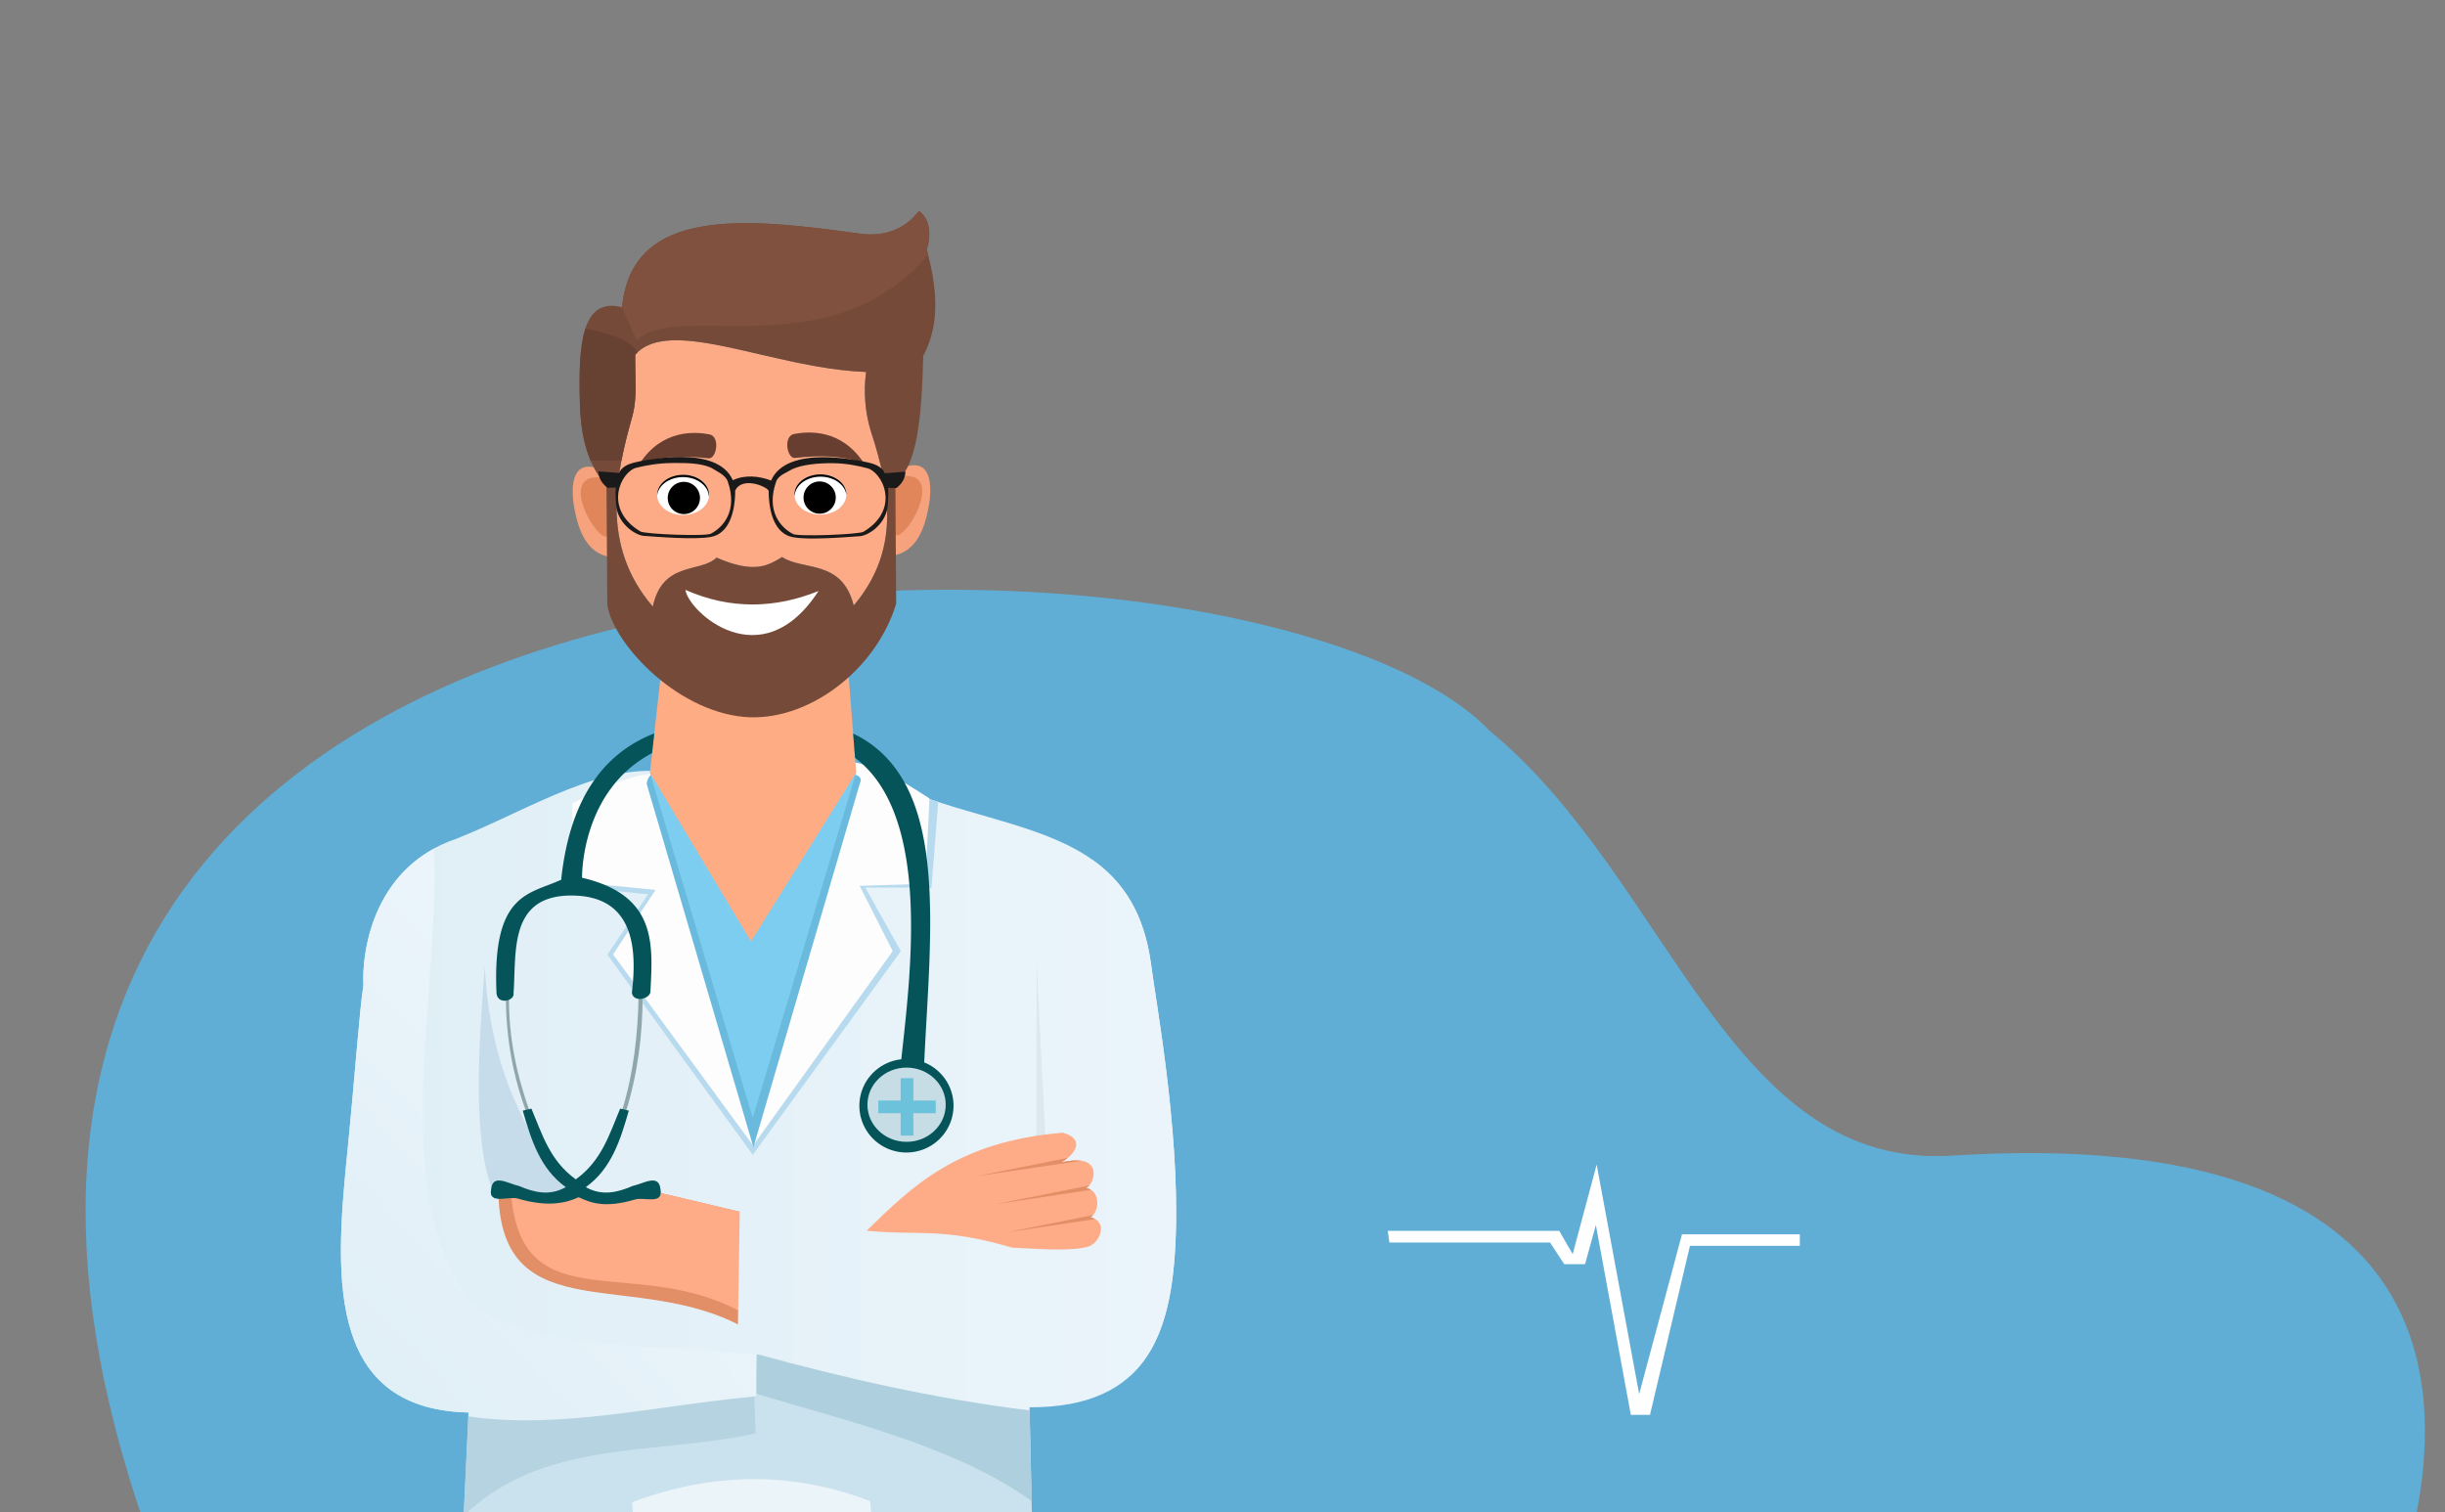 <?xml version="1.0" encoding="UTF-8" standalone="no"?>
<!-- Created with Inkscape (http://www.inkscape.org/) -->

<svg
   width="356.053mm"
   height="220.199mm"
   viewBox="0 0 356.053 220.199"
   version="1.1"
   id="svg1"
   xml:space="preserve"
   sodipodi:docname="bg.svg"
   inkscape:version="1.4 (86a8ad7, 2024-10-11)"
   xmlns:inkscape="http://www.inkscape.org/namespaces/inkscape"
   xmlns:sodipodi="http://sodipodi.sourceforge.net/DTD/sodipodi-0.dtd"
   xmlns:xlink="http://www.w3.org/1999/xlink"
   xmlns="http://www.w3.org/2000/svg"
   xmlns:svg="http://www.w3.org/2000/svg"><rect x="0" y="0" width="356.053" height="220.199" fill="#808080" stroke="none"/><sodipodi:namedview
     id="namedview1"
     pagecolor="#ffffff"
     bordercolor="#000000"
     borderopacity="0.25"
     inkscape:showpageshadow="2"
     inkscape:pageopacity="0.0"
     inkscape:pagecheckerboard="0"
     inkscape:deskcolor="#d1d1d1"
     inkscape:document-units="mm"
     inkscape:zoom="2.8284271"
     inkscape:cx="1201.9047"
     inkscape:cy="573.4636"
     inkscape:window-width="2560"
     inkscape:window-height="1009"
     inkscape:window-x="-8"
     inkscape:window-y="-8"
     inkscape:window-maximized="1"
     inkscape:current-layer="g62" /><defs
     id="defs1"><linearGradient
       id="linearGradient34"
       inkscape:collect="always"><stop
         style="stop-color:#dfeef5;stop-opacity:1;"
         offset="0"
         id="stop34" /><stop
         style="stop-color:#ebf4fb;stop-opacity:1"
         offset="1"
         id="stop35" /></linearGradient><linearGradient
       inkscape:collect="always"
       xlink:href="#linearGradient34"
       id="linearGradient35"
       x1="460.725"
       y1="167.834"
       x2="510.283"
       y2="121.796"
       gradientUnits="userSpaceOnUse"
       gradientTransform="matrix(0.711,0,0,0.711,-282.586,86.417)" /><linearGradient
       inkscape:collect="always"
       xlink:href="#linearGradient34"
       id="linearGradient38"
       x1="452.523"
       y1="111.87"
       x2="584.676"
       y2="111.87"
       gradientUnits="userSpaceOnUse"
       gradientTransform="matrix(0.711,0,0,0.711,-282.586,86.417)" /><linearGradient
       inkscape:collect="always"
       xlink:href="#linearGradient34"
       id="linearGradient49"
       gradientUnits="userSpaceOnUse"
       x1="452.523"
       y1="111.87"
       x2="584.676"
       y2="111.87"
       gradientTransform="matrix(0.711,0,0,0.711,-282.586,86.417)" /></defs><g
     inkscape:label="Camada 1"
     inkscape:groupmode="layer"
     id="layer1"
     transform="translate(19.507,8.324)"><g
       id="g62"
       transform="matrix(1.296,0,0,1.296,-20.849,-59.695)"><path
         id="rect57"
         style="opacity:1;vector-effect:none;fill:#60aed5;fill-opacity:1;stroke:none;stroke-width:0.201;stroke-linecap:round;stroke-linejoin:round;paint-order:fill markers stroke"
         d="m 168.438,121.771 c 20.292,16.688 26.774,49.497 52.147,47.704 56.08,-3.478 59.545,26.825 46.831,56.464 L 22.135,223.36 C -35.485,90.923 141.155,93.063 168.438,121.771 Z"
         sodipodi:nodetypes="ccccc" /><path
         id="path32"
         style="font-variation-settings:normal;vector-effect:none;fill:url(#linearGradient49);fill-opacity:1;stroke:none;stroke-width:0.143;stroke-linecap:round;stroke-linejoin:round;stroke-miterlimit:4;stroke-dasharray:none;stroke-dashoffset:0;stroke-opacity:1;-inkscape-stroke:none;paint-order:fill markers stroke"
         d="m 96.255,124.953 -19.093,1.689 c -7.727,-1.978 -16.747,4.064 -24.913,7.266 -9.051,3.084 -10.584,12.206 -10.38,16.479 -0.423,2.537 -0.954,10.156 -1.76,18.26 -1.333,13.405 -2.841,29.329 13.574,29.707 l -0.021,0.44 c 10.281,1.501 21.313,-1.253 32.03,-2.224 0.365,-0.035 0.437,-0.305 0.333,-0.716 11.8,2.011 22.463,5.319 30.899,11.165 l -0.208,-9.251 c 13.534,0.056 16.093,-8.694 16.442,-19.505 0.389,-12.029 -2.298,-26.423 -2.771,-30.188 -2.393,-18.318 -20.94,-13.928 -34.132,-23.121 z"
         sodipodi:nodetypes="ccccsccccccscc" /><path
         style="font-variation-settings:normal;opacity:1;vector-effect:none;fill:#b8daee;fill-opacity:1;stroke:none;stroke-width:0.201;stroke-linecap:round;stroke-linejoin:round;stroke-miterlimit:4;stroke-dasharray:none;stroke-dashoffset:0;stroke-opacity:1;-inkscape-stroke:none;paint-order:fill markers stroke"
         d="m 67.7,138.212 -0.298,1.257 6.449,0.661 -4.564,6.78 16.338,22.49 16.636,-22.886 -4.002,-7.144 h 6.482 l 0.959,0.033 0.759,-9.679 -1.92,-0.59 -0.327,-0.479 -3.539,4.696 -6.548,2.877 -13.957,-2.017 c 0,0 -6.515,-1.191 -6.515,-1.389 0,-0.198 0.265,-4.696 0.265,-4.696 z"
         id="path58"
         sodipodi:nodetypes="cccccccccccccccscc" /><path
         style="font-variation-settings:normal;vector-effect:none;fill:#fdfdfd;fill-opacity:1;stroke:none;stroke-width:0.143;stroke-linecap:round;stroke-linejoin:round;stroke-miterlimit:4;stroke-dasharray:none;stroke-dashoffset:0;stroke-opacity:1;-inkscape-stroke:none;paint-order:fill markers stroke"
         d="m 74.602,126.512 c -3.33,0.318 -6.293,1.918 -9.289,3.407 l 0.17,8.809 9.21,0.904 -4.771,7.248 15.735,21.47 15.689,-21.837 -3.716,-7.34 7.386,-0.229 0.459,-9.588 c -2.594,-1.667 -5.553,-3.66 -8.854,-4.129 z"
         id="path19"
         sodipodi:nodetypes="cccccccccccc" /><path
         id="rect42"
         style="vector-effect:none;fill:#e28e67;fill-opacity:1;stroke:none;stroke-width:0.143;stroke-linecap:round;stroke-linejoin:round;paint-order:fill markers stroke"
         d="m 57.037,173.677 6.358,0.872 2.869,-1.112 4.328,0.898 4.848,-0.61 10.101,2.399 -0.659,12.823 C 72.593,181.972 57.373,189.395 57.037,173.677 Z"
         sodipodi:nodetypes="cccccccc" /><path
         id="path42"
         style="vector-effect:none;fill:#feac87;fill-opacity:1;stroke:none;stroke-width:0.143;stroke-linecap:round;stroke-linejoin:round;paint-order:fill markers stroke"
         d="m 58.471,173.888 3.534,-3.573 4.258,3.121 4.328,0.898 4.848,-0.61 10.101,2.399 -0.575,11.309 c -12.114,-7.193 -25.244,1.021 -26.493,-13.544 z"
         sodipodi:nodetypes="cccccccc" /><path
         id="rect38"
         style="vector-effect:none;fill:#c6dcea;fill-opacity:1;stroke:none;stroke-width:0.143;stroke-linecap:round;stroke-linejoin:round;paint-order:fill markers stroke"
         d="m 55.506,148.26 c 0.519,10.031 3.684,18.203 10.216,25.784 l -9.04,0.012 c -2.638,-5.54 -1.881,-16.721 -1.176,-25.796 z"
         sodipodi:nodetypes="cccc" /><path
         id="path17"
         style="vector-effect:none;fill:#6abade;fill-opacity:1;stroke:none;stroke-width:0.143;stroke-linecap:round;stroke-linejoin:round;paint-order:fill markers stroke"
         d="m 73.701,127.724 c 0.112,-0.857 0.434,-0.87 0.652,-1.304 l 22.527,0.093 c 0.366,0.317 1.173,0.292 0.755,1.216 L 85.692,168.543 Z"
         sodipodi:nodetypes="cccccc" /><path
         id="rect17"
         style="vector-effect:none;fill:#7dcdf0;fill-opacity:1;stroke:none;stroke-width:0.143;stroke-linecap:round;stroke-linejoin:round;paint-order:fill markers stroke"
         d="M 74.058,126.444 H 97.236 L 85.617,165.267 Z"
         sodipodi:nodetypes="cccc" /><path
         id="rect2"
         style="fill:#fdab86;fill-opacity:1;stroke:none;stroke-width:0.143;stroke-linecap:round;stroke-linejoin:round;paint-order:fill markers stroke"
         d="m 72.409,79.488 c 3.934,-4.422 15.39,1.558 25.953,1.946 -0.316,2.091 -0.133,4.616 0.575,6.798 2.178,6.711 3.211,13.325 -1.97,19.438 -1.329,-5.199 -5.639,-3.87 -8.049,-5.435 -1.568,0.927 -3.059,1.934 -7.366,0.063 -1.844,1.765 -6.047,0.34 -7.164,5.501 -5.972,-6.931 -4.105,-14.97 -2.321,-21.336 0.636,-2.271 0.287,-4.67 0.343,-6.975 z"
         sodipodi:nodetypes="ccsccccscc" /><path
         id="rect14"
         style="vector-effect:none;fill:#f6a37d;fill-opacity:1;stroke:none;stroke-width:0.143;stroke-linecap:round;stroke-linejoin:round;paint-order:fill markers stroke"
         d="m 102.507,92.822 0.435,-0.779 c 2.701,-0.773 2.894,2.113 2.425,4.618 -0.436,2.332 -1.342,4.967 -3.996,5.405 l -0.219,-9.218 z"
         sodipodi:nodetypes="ccsccc" /><path
         id="rect15"
         style="vector-effect:none;fill:#e0865a;fill-opacity:1;stroke:none;stroke-width:0.143;stroke-linecap:round;stroke-linejoin:round;paint-order:fill markers stroke"
         d="m 101.508,93.31 c 6.217,-1.567 1.585,6.865 0.183,6.472 z"
         sodipodi:nodetypes="ccc" /><path
         id="path15"
         style="vector-effect:none;fill:#f6a37d;fill-opacity:1;stroke:none;stroke-width:0.143;stroke-linecap:round;stroke-linejoin:round;paint-order:fill markers stroke"
         d="m 68.446,92.984 -0.435,-0.779 c -2.701,-0.773 -2.894,2.113 -2.425,4.618 0.436,2.332 1.342,4.967 3.996,5.405 l 0.219,-9.218 z"
         sodipodi:nodetypes="ccsccc" /><path
         id="path16"
         style="vector-effect:none;fill:#e0865a;fill-opacity:1;stroke:none;stroke-width:0.143;stroke-linecap:round;stroke-linejoin:round;paint-order:fill markers stroke"
         d="m 69.445,93.472 c -6.217,-1.567 -1.585,6.865 -0.184,6.472 z"
         sodipodi:nodetypes="ccc" /><path
         id="rect16"
         style="vector-effect:none;fill:#feac84;fill-opacity:1;stroke:none;stroke-width:0.143;stroke-linecap:round;stroke-linejoin:round;paint-order:fill markers stroke"
         d="m 75.326,115.112 21.041,0.13 0.876,11.203 -11.821,18.981 -11.361,-18.981 z"
         sodipodi:nodetypes="cccccc" /><path
         id="rect1"
         style="fill:#754a39;fill-opacity:1;stroke:none;stroke-width:0.143;stroke-linecap:round;stroke-linejoin:round;stroke-dasharray:none;stroke-dashoffset:0;stroke-opacity:1;paint-order:fill markers stroke"
         d="m 104.282,63.337 c -1.388,1.899 -3.696,2.965 -6.594,2.562 -12.71,-1.77 -25.67,-3.155 -26.753,8.268 -4.555,-1.197 -4.937,4.179 -4.736,10.863 0.102,3.389 0.712,6.626 2.984,9.236 l 0.092,13.25 c 0.455,4.075 7.475,11.948 15.353,12.675 6.989,0.644 14.8,-5.099 17.108,-12.721 l -0.092,-13.709 c 2.468,-1.541 2.97,-7.45 3.13,-14.12 2.033,-3.845 1.456,-7.894 0.405,-11.98 0.53,-1.668 0.339,-3.468 -0.896,-4.325 z M 77.326,77.87 c 5.39,0.118 13.444,3.286 21.036,3.565 -0.316,2.091 -0.133,4.616 0.575,6.798 2.178,6.711 3.211,13.325 -1.97,19.438 -1.329,-5.199 -5.639,-3.87 -8.049,-5.435 -1.568,0.927 -3.059,1.934 -7.366,0.063 -1.844,1.765 -6.047,0.34 -7.164,5.501 -5.972,-6.931 -4.105,-14.97 -2.321,-21.336 0.636,-2.271 0.288,-4.67 0.343,-6.975 1.106,-1.244 2.807,-1.664 4.917,-1.618 z" /><path
         id="rect3"
         style="fill:#80513e;fill-opacity:1;stroke:none;stroke-width:0.143;stroke-linecap:round;stroke-linejoin:round;paint-order:fill markers stroke"
         d="m 104.282,63.337 c -1.388,1.899 -3.696,2.965 -6.594,2.562 -12.71,-1.77 -25.67,-3.155 -26.753,8.268 -0.002,-5.13e-4 -0.004,-5.92e-4 -0.006,-0.001 l 1.659,3.727 c 4.621,-4.603 21.602,3.348 32.735,-9.631 -0.049,-0.2 -0.093,-0.401 -0.144,-0.601 0.53,-1.668 0.339,-3.468 -0.896,-4.325 z" /><path
         id="rect4"
         style="fill:#674132;fill-opacity:1;stroke:none;stroke-width:0.143;stroke-linecap:round;stroke-linejoin:round;paint-order:fill markers stroke"
         d="m 66.822,76.542 c -0.673,2.03 -0.725,5.087 -0.623,8.489 0.067,2.229 0.365,4.387 1.2,6.349 h 3.465 c 0.33,-1.711 0.768,-3.364 1.203,-4.917 0.636,-2.271 0.288,-4.67 0.343,-6.975 0.078,-0.088 0.167,-0.163 0.251,-0.243 -0.598,-1.145 -2.138,-1.925 -5.839,-2.703 z" /><path
         id="rect5"
         style="fill:#ffffff;stroke:none;stroke-width:0.143;stroke-linecap:round;stroke-linejoin:round;paint-order:fill markers stroke"
         d="m 78.055,105.921 c 5.093,2.254 10.144,2.074 14.953,0.126 -6.428,9.905 -14.639,2.291 -14.953,-0.126 z"
         sodipodi:nodetypes="ccc" /><path
         id="rect6"
         style="fill:#673e2f;fill-opacity:1;stroke:none;stroke-width:0.143;stroke-linecap:round;stroke-linejoin:round;paint-order:fill markers stroke"
         d="m 90.2,88.413 c 1.725,-0.338 5.367,-0.573 7.879,3.234 -2.099,-0.697 -4.408,-0.937 -7.73,-0.551 -0.882,0.041 -1.306,-2.352 -0.149,-2.684 z"
         sodipodi:nodetypes="cccc" /><path
         id="path6"
         style="fill:#ffffff;stroke:none;stroke-width:0.149;stroke-linecap:round;stroke-linejoin:round;paint-order:fill markers stroke"
         d="m 96.136,95.2 a 2.916,2.26 0 0 1 -2.916,2.26 2.916,2.26 0 0 1 -2.916,-2.26 2.916,2.26 0 0 1 2.916,-2.26 2.916,2.26 0 0 1 2.916,2.26 z" /><circle
         style="fill:#000000;fill-opacity:1;stroke:none;stroke-width:0.143;stroke-linecap:round;stroke-linejoin:round;stroke-dasharray:none;stroke-dashoffset:0;stroke-opacity:1;paint-order:fill markers stroke"
         id="path7"
         cx="93.136"
         cy="95.546"
         r="1.812" /><path
         id="path9"
         style="fill:#000000;stroke:none;stroke-width:0.149;stroke-linecap:round;stroke-linejoin:round;paint-order:fill markers stroke"
         d="m 93.22,92.94 a 2.916,2.26 0 0 0 -2.917,2.26 2.916,2.26 0 0 0 0.019,0.227 2.916,2.26 0 0 1 2.914,-2.227 2.916,2.26 0 0 1 2.899,2.052 2.916,2.26 0 0 0 0.001,-0.051 2.916,2.26 0 0 0 -2.917,-2.26 z" /><path
         id="path10"
         style="fill:#673e2f;fill-opacity:1;stroke:none;stroke-width:0.143;stroke-linecap:round;stroke-linejoin:round;paint-order:fill markers stroke"
         d="m 80.813,88.458 c -1.725,-0.338 -5.367,-0.573 -7.879,3.234 2.099,-0.697 4.408,-0.937 7.73,-0.551 0.882,0.041 1.306,-2.352 0.149,-2.684 z"
         sodipodi:nodetypes="cccc" /><path
         id="path11"
         style="fill:#ffffff;stroke:none;stroke-width:0.149;stroke-linecap:round;stroke-linejoin:round;paint-order:fill markers stroke"
         d="m 74.876,95.246 a 2.916,2.26 0 0 0 2.916,2.26 2.916,2.26 0 0 0 2.916,-2.26 2.916,2.26 0 0 0 -2.916,-2.26 2.916,2.26 0 0 0 -2.916,2.26 z" /><circle
         style="fill:#000000;fill-opacity:1;stroke:none;stroke-width:0.143;stroke-linecap:round;stroke-linejoin:round;stroke-dasharray:none;stroke-dashoffset:0;stroke-opacity:1;paint-order:fill markers stroke"
         id="circle11"
         cx="-77.877"
         cy="95.592"
         r="1.812"
         transform="scale(-1,1)" /><path
         id="path12"
         style="fill:#000000;stroke:none;stroke-width:0.149;stroke-linecap:round;stroke-linejoin:round;paint-order:fill markers stroke"
         d="m 77.793,92.986 a 2.916,2.26 0 0 1 2.917,2.26 2.916,2.26 0 0 1 -0.019,0.227 2.916,2.26 0 0 0 -2.914,-2.227 2.916,2.26 0 0 0 -2.899,2.052 2.916,2.26 0 0 1 -0.001,-0.051 2.916,2.26 0 0 1 2.917,-2.26 z" /><path
         id="rect12"
         style="fill:#1a1a1a;fill-opacity:1;stroke:none;stroke-width:0.143;stroke-linecap:round;stroke-linejoin:round;paint-order:fill markers stroke"
         d="m 77.567,90.981 c -1.869,-0.009 -3.682,0.309 -4.645,0.494 -0.582,0.133 -1.7,0.298 -2.192,1.065 -0.049,0.076 -0.091,0.157 -0.132,0.241 l -2.323,-0.176 c 0.047,0.589 0.198,1.188 1.014,1.841 l 0.937,-0.02 c -0.046,0.686 -0.006,1.391 0.038,1.958 0.153,1.944 1.912,3.276 3.037,3.464 1.324,0.086 5.787,0.483 7.658,0.113 1.858,-0.368 2.675,-2.475 2.689,-5.212 0.803,-1.599 3.507,-0.467 3.757,0.032 0.014,2.737 0.832,4.844 2.689,5.212 1.871,0.37 6.334,-0.028 7.658,-0.113 1.125,-0.188 2.884,-1.52 3.037,-3.464 0.045,-0.567 0.085,-1.271 0.038,-1.958 l 0.937,0.02 c 0.816,-0.653 0.966,-1.252 1.014,-1.841 l -2.323,0.176 c -0.041,-0.084 -0.083,-0.165 -0.132,-0.241 -0.492,-0.767 -1.61,-0.932 -2.192,-1.065 -0.964,-0.186 -2.776,-0.503 -4.645,-0.494 -2.403,0.011 -4.901,0.56 -5.81,2.618 -1.375,-0.519 -2.953,-0.672 -4.297,-0.032 -0.909,-2.058 -3.407,-2.607 -5.81,-2.618 z m -0.958,0.681 c 1.606,-0.008 3.169,0.01 4.331,0.532 0.578,0.373 1.605,0.798 1.857,1.509 1.19,3.36 -0.552,5.207 -1.855,5.884 -0.386,0.357 -7.476,0.077 -7.957,-0.234 -4.271,-2.571 -2.135,-6.804 -0.405,-7.165 0.914,-0.238 2.423,-0.517 4.029,-0.525 z m 17.938,0.021 c 1.606,0.008 2.962,0.311 3.877,0.549 1.73,0.362 3.913,4.583 -0.358,7.154 -0.481,0.311 -7.571,0.592 -7.957,0.234 -1.303,-0.677 -3.045,-2.523 -1.855,-5.884 0.252,-0.711 1.22,-1.007 1.799,-1.381 1.163,-0.521 2.889,-0.68 4.495,-0.672 z"
         sodipodi:nodetypes="scsccccscsccscsccccccsccsssscccsscccscsc" /><path
         style="font-variation-settings:normal;vector-effect:none;fill:#feac84;fill-opacity:1;stroke:none;stroke-width:0.143;stroke-linecap:round;stroke-linejoin:round;stroke-miterlimit:4;stroke-dasharray:none;stroke-dashoffset:0;stroke-opacity:1;-inkscape-stroke:none;paint-order:fill markers stroke"
         d="M 75.015,126.329 66.987,138.486"
         id="path18" /><path
         id="path24"
         style="font-variation-settings:normal;vector-effect:none;fill:#8fa6ab;fill-opacity:1;stroke:none;stroke-width:0.143;stroke-linecap:round;stroke-linejoin:round;stroke-miterlimit:4;stroke-dasharray:none;stroke-dashoffset:0;stroke-opacity:1;-inkscape-stroke:none;paint-order:fill markers stroke"
         d="m 72.79,151.584 c -0.082,4.309 -0.556,8.598 -1.858,12.845 l 0.39,0.252 c 1.362,-4.325 1.909,-8.688 1.927,-13.075 z m -14.565,0.229 -0.344,0.115 c 0.043,4.566 0.844,8.769 2.294,12.662 l 0.367,-0.092 c -1.447,-4.059 -2.336,-8.259 -2.317,-12.685 z" /><path
         id="path21"
         style="font-variation-settings:normal;vector-effect:none;fill:#04545a;fill-opacity:1;stroke:none;stroke-width:0.138;stroke-linecap:round;stroke-linejoin:round;stroke-miterlimit:4;stroke-dasharray:none;stroke-dashoffset:0;stroke-opacity:1;-inkscape-stroke:none;paint-order:fill markers stroke"
         d="m 74.552,122.046 c -4.801,1.88 -9.369,6.216 -10.455,16.394 l 0.035,0.062 -0.107,0.011 c -3.47,1.621 -7.697,1.396 -7.201,12.683 0.092,1.4 2.032,0.918 1.914,0.065 0.337,-4.584 -0.578,-11.015 6.521,-10.997 7.098,0.018 7.35,6.096 6.779,10.9 0.13,1.134 1.92,0.775 2.076,-0.033 0.289,-5.412 0.75,-10.891 -7.676,-12.867 -0.003,-0.155 -0.138,-9.781 7.867,-14 z m 22.349,0.02 0.213,2.725 c 8.559,6.446 6.257,24.06 5.196,33.874 a 5.29,5.257 0 0 0 -4.712,5.216 5.29,5.257 0 0 0 5.29,5.258 5.29,5.257 0 0 0 5.29,-5.258 5.29,5.257 0 0 0 -3.293,-4.868 c 0.713,-15.222 2.92,-31.731 -7.983,-36.948 z" /><ellipse
         style="font-variation-settings:normal;vector-effect:none;fill:#c7dde6;fill-opacity:1;stroke:none;stroke-width:0.137;stroke-linecap:round;stroke-linejoin:round;stroke-miterlimit:4;stroke-dasharray:none;stroke-dashoffset:0;stroke-opacity:1;-inkscape-stroke:none;paint-order:fill markers stroke"
         id="path20"
         cx="102.903"
         cy="163.768"
         rx="4.399"
         ry="4.171" /><path
         id="rect19"
         style="font-variation-settings:normal;vector-effect:none;fill:#6dc2db;fill-opacity:1;stroke:none;stroke-width:0.143;stroke-linecap:round;stroke-linejoin:round;stroke-miterlimit:4;stroke-dasharray:none;stroke-dashoffset:0;stroke-opacity:1;-inkscape-stroke:none;paint-order:fill markers stroke"
         d="m 102.238,160.783 v 2.514 h -2.514 v 1.428 h 2.514 v 2.514 h 1.427 v -2.514 h 2.514 v -1.428 h -2.514 v -2.514 z" /><path
         id="path23"
         style="font-variation-settings:normal;vector-effect:none;fill:#04545a;fill-opacity:1;stroke:none;stroke-width:0.143;stroke-linecap:round;stroke-linejoin:round;stroke-miterlimit:4;stroke-dasharray:none;stroke-dashoffset:0;stroke-opacity:1;-inkscape-stroke:none;paint-order:fill markers stroke"
         d="m 60.748,164.206 -0.973,0.227 c 0.946,3.275 1.942,6.519 4.833,8.596 -1.807,1.021 -3.539,0.606 -5.255,-0.13 -1.249,-0.267 -2.962,-1.439 -3.138,0.383 -0.32,1.796 2.027,0.696 3.04,1.044 3.39,0.992 5.462,0.462 6.8,-0.164 1.338,0.626 2.905,1.26 6.295,0.268 1.014,-0.348 3.223,0.649 2.903,-1.147 -0.176,-1.822 -1.889,-0.65 -3.138,-0.383 -1.716,0.736 -3.448,1.151 -5.255,0.13 2.891,-2.078 3.887,-5.322 4.833,-8.596 l -0.973,-0.227 c -1.203,2.849 -2.061,5.847 -4.986,7.95 -2.925,-2.103 -3.784,-5.101 -4.987,-7.95 z"
         sodipodi:nodetypes="ccccccccccccccc" /><path
         id="path25"
         style="font-variation-settings:normal;vector-effect:none;fill:#cae2ee;fill-opacity:1;stroke:none;stroke-width:0.143;stroke-linecap:round;stroke-linejoin:round;stroke-miterlimit:4;stroke-dasharray:none;stroke-dashoffset:0;stroke-opacity:1;-inkscape-stroke:none;paint-order:fill markers stroke"
         d="m 116.924,207.018 c -8.436,-5.845 -19.099,-9.153 -30.899,-11.165 l -0.333,0.716 c -10.717,0.971 -21.749,3.725 -32.03,2.224 l -0.53,11.212 h 63.859 z" /><path
         id="path28"
         style="font-variation-settings:normal;vector-effect:none;fill:#b6d3e1;fill-opacity:1;stroke:none;stroke-width:0.143;stroke-linecap:round;stroke-linejoin:round;stroke-miterlimit:4;stroke-dasharray:none;stroke-dashoffset:0;stroke-opacity:1;-inkscape-stroke:none;paint-order:fill markers stroke"
         d="m 53.133,209.971 c 8.993,-8.729 21.664,-6.774 32.8,-9.278 l -0.138,-4.404 c -10.409,1.199 -21.146,1.94 -32.126,2.339 z" /><path
         id="path30"
         style="font-variation-settings:normal;vector-effect:none;fill:#aecfde;fill-opacity:1;stroke:none;stroke-width:0.143;stroke-linecap:round;stroke-linejoin:round;stroke-miterlimit:4;stroke-dasharray:none;stroke-dashoffset:0;stroke-opacity:1;-inkscape-stroke:none;paint-order:fill markers stroke"
         d="m 116.723,198.117 c -10.83,-1.325 -20.886,-3.665 -30.687,-6.339 l -0.097,4.444 c 9.694,2.954 22.331,5.836 31.014,12.081 z" /><path
         id="path31"
         style="font-variation-settings:normal;vector-effect:none;fill:#ebf4f9;fill-opacity:1;stroke:none;stroke-width:0.143;stroke-linecap:round;stroke-linejoin:round;stroke-miterlimit:4;stroke-dasharray:none;stroke-dashoffset:0;stroke-opacity:1;-inkscape-stroke:none;paint-order:fill markers stroke"
         d="m 98.947,210.006 -0.143,-1.701 c -8.573,-3.274 -17.476,-3.343 -26.741,0.13 l 0.115,1.571 z" /><path
         id="path33"
         style="font-variation-settings:normal;vector-effect:none;fill:url(#linearGradient35);fill-opacity:1;stroke:none;stroke-width:0.143;stroke-linecap:round;stroke-linejoin:round;stroke-miterlimit:4;stroke-dasharray:none;stroke-dashoffset:0;stroke-opacity:1;-inkscape-stroke:none;paint-order:fill markers stroke"
         d="m 86.024,196.366 v -4.591 c -14.457,-1.096 -28.805,-0.787 -32.816,-6.873 -8.382,-12.72 -2.762,-33.275 -3.408,-49.9 -6.869,3.759 -8.115,11.534 -7.931,15.385 -0.423,2.537 -0.954,10.156 -1.76,18.26 -1.333,13.405 -2.841,29.329 13.574,29.707 l -0.021,0.44 c 10.281,1.501 21.313,-1.253 32.03,-2.224 0.175,-0.017 0.279,-0.09 0.332,-0.204 z" /><path
         id="rect39"
         style="vector-effect:none;fill:#dde7f0;fill-opacity:1;stroke:none;stroke-width:0.143;stroke-linecap:round;stroke-linejoin:round;paint-order:fill markers stroke"
         d="m 117.515,147.928 0.998,19.794 -1.031,-0.067 z"
         sodipodi:nodetypes="cccc" /><path
         id="path41"
         style="font-variation-settings:normal;vector-effect:none;fill:url(#linearGradient38);fill-opacity:1;stroke:none;stroke-width:0.143;stroke-linecap:round;stroke-linejoin:round;stroke-miterlimit:4;stroke-dasharray:none;stroke-dashoffset:0;stroke-opacity:1;-inkscape-stroke:none;paint-order:fill markers stroke"
         d="m 123.74,136.221 c 1.322,23.403 1.63,32.597 -0.198,42.69 -3.948,3.166 -19.658,-1.494 -39.383,-3.215 l -0.26,16.008 44.1,2.545 c 3.888,-3.525 4.945,-9.364 5.159,-15.987 0.389,-12.029 -2.298,-26.423 -2.771,-30.188 -0.772,-5.912 -3.233,-9.451 -6.647,-11.852 z" /><g
         id="g59"><path
           style="font-variation-settings:normal;vector-effect:none;fill:#feac87;fill-opacity:1;stroke:none;stroke-width:0.143;stroke-linecap:round;stroke-linejoin:round;stroke-miterlimit:4;stroke-dasharray:none;stroke-dashoffset:0;stroke-opacity:1;-inkscape-stroke:none;paint-order:fill markers stroke"
           d="m 98.42,177.923 c 5.123,-4.996 10.172,-10.035 22.041,-11.009 2.7,0.768 1.216,2.571 -0.188,3.34 5.114,-1.211 3.623,2.726 2.778,2.858 1.737,0.304 1.508,2.77 0.515,3.305 1.93,0.428 1.169,2.691 -0.094,3.246 -1.851,0.625 -5.753,0.305 -8.704,0.165 -7.951,-2.335 -10.537,-1.315 -16.349,-1.905 z"
           id="path43"
           sodipodi:nodetypes="cccccccc" /><path
           id="path46"
           style="vector-effect:none;fill:#e28e67;fill-opacity:1;stroke:none;stroke-width:0.143;stroke-linecap:round;stroke-linejoin:round;paint-order:fill markers stroke"
           d="m 124.091,176.617 c -0.148,-0.084 -0.318,-0.154 -0.524,-0.2 0.11,-0.059 0.209,-0.145 0.298,-0.247 l -9.686,1.935 z" /><path
           id="path47"
           style="font-variation-settings:normal;vector-effect:none;fill:#e28e67;fill-opacity:1;stroke:none;stroke-width:0.143;stroke-linecap:round;stroke-linejoin:round;stroke-miterlimit:4;stroke-dasharray:none;stroke-dashoffset:0;stroke-opacity:1;-inkscape-stroke:none;paint-order:fill markers stroke"
           d="m 123.43,172.845 -10.615,2.117 10.813,-1.631 c -0.161,-0.103 -0.352,-0.179 -0.577,-0.219 0.12,-0.019 0.253,-0.121 0.378,-0.268 z" /><path
           id="path49"
           style="vector-effect:none;fill:#e28e67;fill-opacity:1;stroke:none;stroke-width:0.143;stroke-linecap:round;stroke-linejoin:round;paint-order:fill markers stroke"
           d="m 122.527,170.061 c -0.545,-0.081 -1.279,-0.038 -2.253,0.193 0.254,-0.139 0.509,-0.312 0.743,-0.506 l -10.364,2.071 z" /></g><path
         style="font-variation-settings:normal;vector-effect:none;fill:#ffffff;fill-opacity:1;stroke:none;stroke-width:0.201;stroke-linecap:round;stroke-linejoin:round;stroke-miterlimit:4;stroke-dasharray:none;stroke-dashoffset:0;stroke-opacity:1;-inkscape-stroke:none;paint-order:fill markers stroke"
         d="m 156.971,177.945 h 19.27 l 1.508,2.613 2.696,-10.061 4.776,25.783 4.81,-17.95 h 13.244 v 1.299 h -12.348 l -4.49,18.99 h -2.152 l -3.929,-21.328 -1.216,4.397 h -2.339 l -1.59,-2.432 h -18.054 z"
         id="path57" /></g></g></svg>
